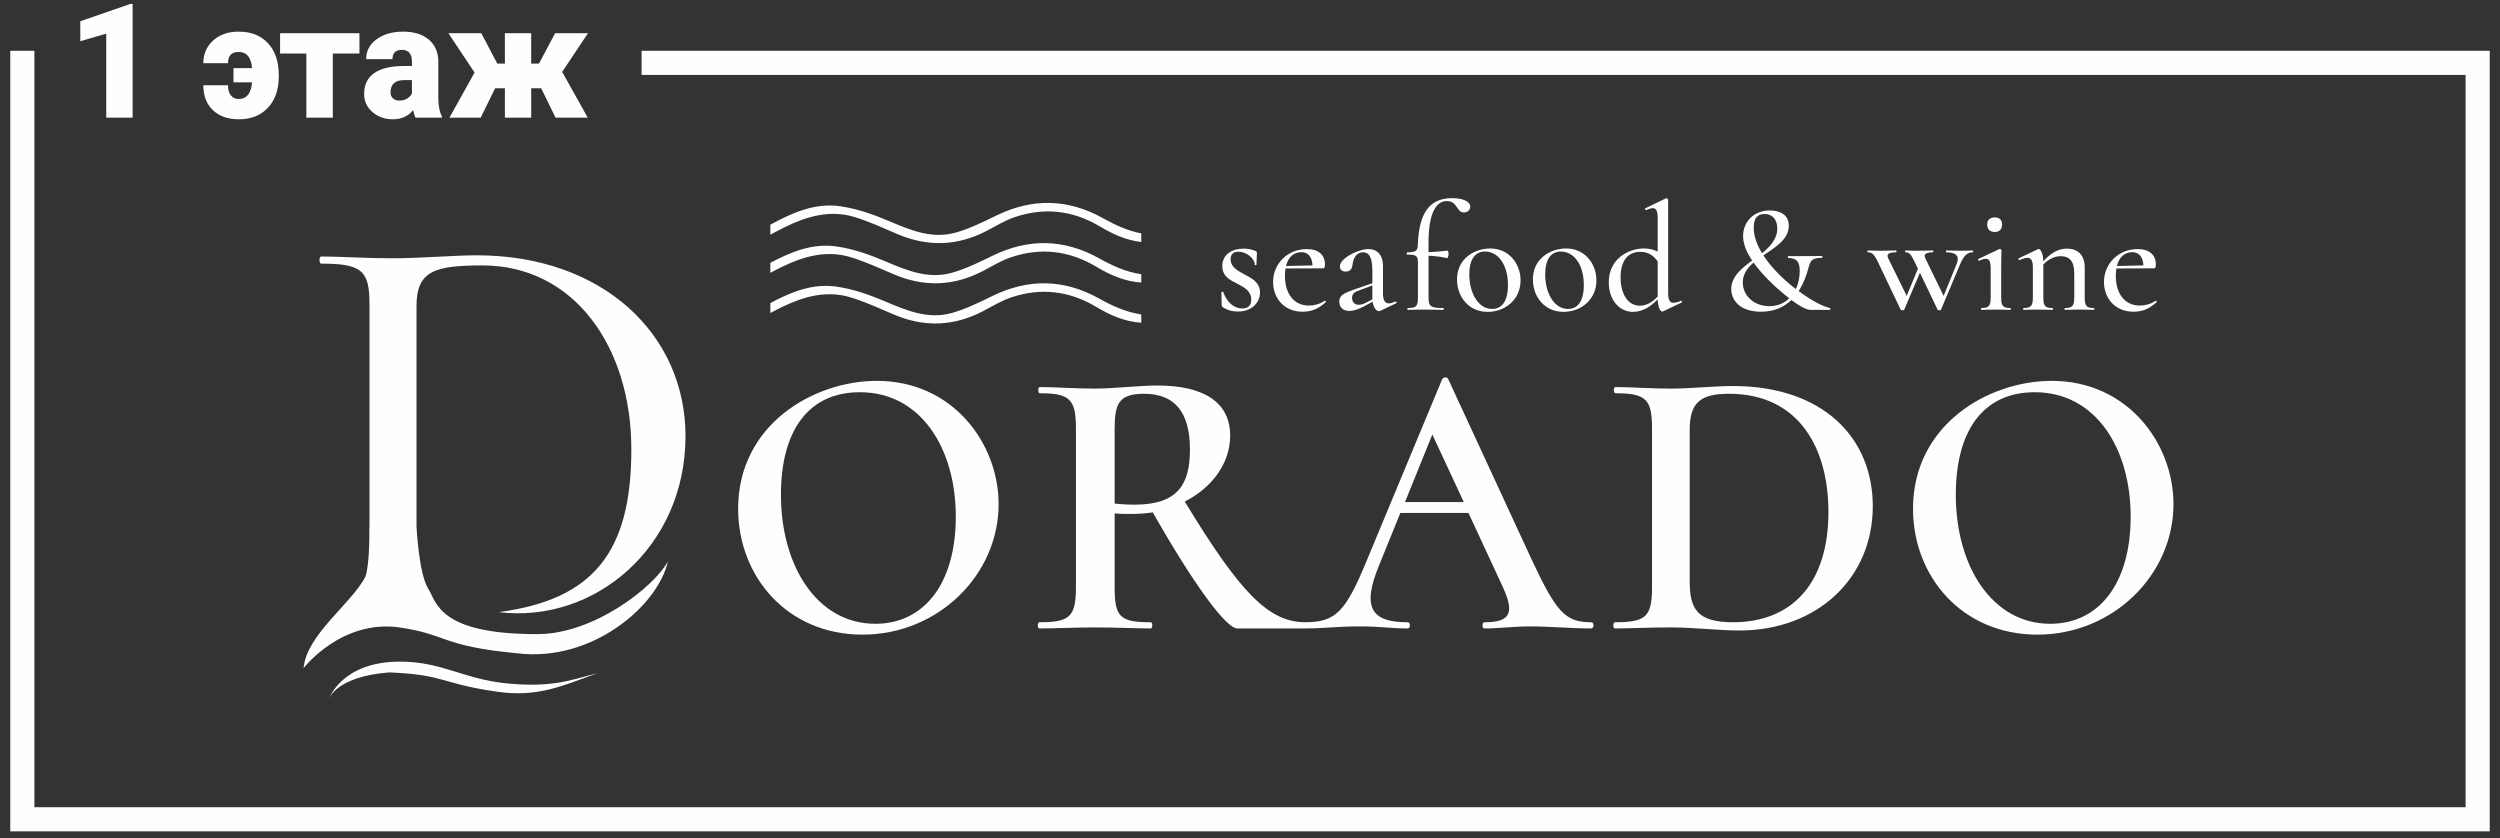 <?xml version="1.0" encoding="UTF-8"?>
<!DOCTYPE svg PUBLIC "-//W3C//DTD SVG 1.1//EN" "http://www.w3.org/Graphics/SVG/1.1/DTD/svg11.dtd">
<!-- Creator: CorelDRAW 2017 -->
<svg xmlns="http://www.w3.org/2000/svg" xml:space="preserve" width="513mm" height="172mm" version="1.1" style="shape-rendering:geometricPrecision; text-rendering:geometricPrecision; image-rendering:optimizeQuality; fill-rule:evenodd; clip-rule:evenodd"
viewBox="0 0 51300 17200"
 xmlns:xlink="http://www.w3.org/1999/xlink">
 <rect x="0" y="0" width="51300" height="17200" fill="#333333" stroke="none"/>
 <defs>
  <style type="text/css">
   <![CDATA[
    .fil1 {fill:#FEFEFE;fill-rule:nonzero}
    .fil0 {fill:#39AAE1;fill-rule:nonzero}
   ]]>
  </style>
 </defs>
<symbol id="Fm0-41-0" viewBox="211898.9 -39997.57 24077.29 18300">
 <polygon class="fil0" points="220496.78,-28977.95 221067.95,-25304.31 217055.19,-27107.7 216483.74,-30781.47 "/>
 <polygon class="fil0" points="216483.69,-30781.47 212470.94,-32584.69 211898.9,-36258.63 215912.53,-34454.08 "/>
 <polygon class="fil0" points="219924.2,-32650.81 215912.65,-34454.08 215340.15,-38128.31 219353.62,-36324.05 "/>
 <polygon class="fil0" points="235404.9,-29110.4 235976.19,-25436.88 231963.6,-27241.01 231392.72,-30913.91 "/>
 <polygon class="fil0" points="223938.29,-30847.46 224509.46,-27174.52 220496.7,-28977.95 219924.2,-32650.85 "/>
 <polygon class="fil0" points="227950.59,-29044.36 231963.64,-27240.97 232535.55,-23567.33 228522.8,-25370.88 "/>
 <polygon class="fil0" points="230821.18,-34586.48 231392.64,-30913.87 227380.63,-32716.22 226807.55,-36390.91 "/>
 <polygon class="fil0" points="223366.29,-34521.19 227380.67,-32716.18 227950.67,-29044.45 223938.21,-30847.38 "/>
 <polygon class="fil0" points="228522.88,-25370.92 229094.63,-21697.57 225081.46,-23501.12 224509.37,-27174.61 "/>
 <polygon class="fil0" points="218781.45,-39997.57 222795.5,-38194.18 223366.25,-34521.28 219353.66,-36323.92 "/>
</symbol>
<symbol id="Fm0-127-0" viewBox="212081.71 -40257.79 24077.11 18300">
 <polygon class="fil0" points="220679.54,-29238.16 221250.7,-25564.52 217237.83,-27368.04 216666.37,-31041.72 "/>
 <polygon class="fil0" points="216666.33,-31041.67 212653.62,-32844.89 212081.71,-36518.87 216095.17,-34714.27 "/>
 <polygon class="fil0" points="220106.87,-32911.18 216095.29,-34714.27 215522.79,-38388.66 219536.25,-36584.24 "/>
 <polygon class="fil0" points="235587.49,-29370.61 236158.82,-25697.26 232146.2,-27501.23 231575.49,-31174.16 "/>
 <polygon class="fil0" points="224120.91,-31107.67 224692.08,-27434.78 220679.5,-29238.16 220106.83,-32911.22 "/>
 <polygon class="fil0" points="228133.24,-29304.61 232146.28,-27501.19 232718.15,-23827.55 228705.45,-25631.27 "/>
 <polygon class="fil0" points="231003.78,-34846.68 231575.37,-31174.08 227563.24,-32976.59 226990.16,-36651.27 "/>
 <polygon class="fil0" points="223548.91,-34781.39 227563.28,-32976.55 228133.29,-29304.66 224120.83,-31107.63 "/>
 <polygon class="fil0" points="228705.49,-25631.31 229277.24,-21957.79 225264.07,-23761.35 224691.99,-27434.82 "/>
 <polygon class="fil0" points="218964.09,-40257.79 222978.12,-38454.36 223548.87,-34781.47 219536.29,-36584.15 "/>
</symbol>
<symbol id="Fm0-123-0" viewBox="211999.49 -40257.79 24077.24 18300">
 <polygon class="fil0" points="220597.31,-29238.16 221168.48,-25564.52 217155.61,-27368.04 216584.11,-31041.72 "/>
 <polygon class="fil0" points="216584.11,-31041.67 212571.4,-32844.89 211999.49,-36518.87 216012.94,-34714.27 "/>
 <polygon class="fil0" points="220024.78,-32911.18 216013.07,-34714.27 215440.57,-38388.66 219454.19,-36584.24 "/>
 <polygon class="fil0" points="235505.27,-29370.61 236076.73,-25697.26 232064.14,-27501.23 231493.27,-31174.16 "/>
 <polygon class="fil0" points="224038.69,-31107.67 224609.85,-27434.78 220597.27,-29238.16 220024.78,-32911.22 "/>
 <polygon class="fil0" points="228051.15,-29304.61 232064.19,-27501.19 232636.1,-23827.55 228623.35,-25631.27 "/>
 <polygon class="fil0" points="230921.56,-34846.68 231493.14,-31174.08 227481.02,-32976.59 226908.07,-36651.27 "/>
 <polygon class="fil0" points="223466.73,-34781.39 227481.06,-32976.55 228051.23,-29304.66 224038.61,-31107.63 "/>
 <polygon class="fil0" points="228623.39,-25631.31 229195.02,-21957.79 225181.81,-23761.35 224609.9,-27434.82 "/>
 <polygon class="fil0" points="218881.86,-40257.79 222896.07,-38454.36 223466.65,-34781.47 219454.19,-36584.15 "/>
</symbol>
<symbol id="Fm0-45-0" viewBox="211899.08 -39997.57 24077.17 18300">
 <polygon class="fil0" points="220496.93,-28977.95 221068.14,-25304.31 217055.21,-27107.7 216483.76,-30781.47 "/>
 <polygon class="fil0" points="216483.76,-30781.47 212471,-32584.69 211899.08,-36258.63 215912.59,-34454.08 "/>
 <polygon class="fil0" points="219924.27,-32650.81 215912.71,-34454.08 215340.22,-38128.31 219353.68,-36324.05 "/>
 <polygon class="fil0" points="235404.92,-29110.4 235976.25,-25436.88 231963.66,-27241.01 231392.91,-30913.91 "/>
 <polygon class="fil0" points="223938.31,-30847.46 224509.52,-27174.52 220496.89,-28977.95 219924.27,-32650.85 "/>
 <polygon class="fil0" points="227950.65,-29044.36 231963.7,-27240.97 232535.62,-23567.33 228522.86,-25370.88 "/>
 <polygon class="fil0" points="230821.2,-34586.48 231392.83,-30913.87 227380.65,-32716.22 226807.57,-36390.91 "/>
 <polygon class="fil0" points="223366.36,-34521.19 227380.73,-32716.18 227950.74,-29044.45 223938.27,-30847.38 "/>
 <polygon class="fil0" points="228522.9,-25370.92 229094.65,-21697.57 225081.48,-23501.12 224509.4,-27174.61 "/>
 <polygon class="fil0" points="218781.47,-39997.57 222795.56,-38194.18 223366.27,-34521.28 219353.68,-36323.92 "/>
</symbol>
<symbol id="Fm0-115-0" viewBox="211898.59 -40290.71 24077.23 18300">
 <polygon class="fil0" points="220496.41,-29271.08 221067.58,-25597.44 217054.71,-27400.82 216483.25,-31074.63 "/>
 <polygon class="fil0" points="216483.25,-31074.59 212470.5,-32877.85 211898.59,-36551.78 215912.04,-34747.23 "/>
 <polygon class="fil0" points="219923.71,-32943.97 215912.17,-34747.23 215339.67,-38421.45 219353.29,-36617.15 "/>
 <polygon class="fil0" points="235404.37,-29403.52 235975.82,-25730.05 231963.24,-27534.14 231392.37,-31207.07 "/>
 <polygon class="fil0" points="223937.79,-31140.58 224508.95,-27467.69 220496.37,-29271.08 219923.71,-32944.01 "/>
 <polygon class="fil0" points="227950.12,-29337.53 231963.28,-27534.14 232535.03,-23860.5 228522.45,-25664.01 "/>
 <polygon class="fil0" points="230820.66,-34879.59 231392.28,-31206.99 227380.12,-33009.38 226807.04,-36684.02 "/>
 <polygon class="fil0" points="223365.83,-34814.34 227380.16,-33009.34 227950.16,-29337.57 223937.75,-31140.54 "/>
 <polygon class="fil0" points="228522.49,-25664.05 229094.11,-21990.71 225080.91,-23794.26 224508.87,-27467.77 "/>
 <polygon class="fil0" points="218780.96,-40290.71 222795.16,-38487.32 223365.75,-34814.39 219353.29,-36617.07 "/>
</symbol>
<symbol id="Fm0-49-0" viewBox="211899.02 -39997.57 24077.29 18300">
 <polygon class="fil0" points="220496.87,-28977.95 221068.03,-25304.31 217055.15,-27107.7 216483.69,-30781.47 "/>
 <polygon class="fil0" points="216483.69,-30781.47 212470.94,-32584.69 211899.02,-36258.63 215912.48,-34454.08 "/>
 <polygon class="fil0" points="219924.16,-32650.81 215912.61,-34454.08 215340.11,-38128.31 219353.74,-36324.05 "/>
 <polygon class="fil0" points="235404.86,-29110.4 235976.31,-25436.88 231963.72,-27241.01 231392.85,-30913.91 "/>
 <polygon class="fil0" points="223938.25,-30847.46 224509.42,-27174.52 220496.83,-28977.95 219924.16,-32650.85 "/>
 <polygon class="fil0" points="227950.59,-29044.36 231963.76,-27240.97 232535.51,-23567.33 228522.92,-25370.88 "/>
 <polygon class="fil0" points="230821.14,-34586.48 231392.76,-30913.87 227380.59,-32716.22 226807.51,-36390.91 "/>
 <polygon class="fil0" points="223366.29,-34521.19 227380.63,-32716.18 227950.63,-29044.45 223938.21,-30847.38 "/>
 <polygon class="fil0" points="228522.96,-25370.92 229094.59,-21697.57 225081.37,-23501.12 224509.33,-27174.61 "/>
 <polygon class="fil0" points="218781.41,-39997.57 222795.62,-38194.18 223366.21,-34521.28 219353.74,-36323.92 "/>
</symbol>
<symbol id="Fm0-37-0" viewBox="212001 -39997.57 24077.3 18300">
 <polygon class="fil0" points="220598.85,-28977.95 221170.02,-25304.31 217157.13,-27107.7 216585.68,-30781.47 "/>
 <polygon class="fil0" points="216585.68,-30781.47 212572.92,-32584.69 212001,-36258.63 216014.51,-34454.08 "/>
 <polygon class="fil0" points="220026.31,-32650.81 216014.59,-34454.08 215442.09,-38128.31 219455.72,-36324.05 "/>
 <polygon class="fil0" points="235506.84,-29110.4 236078.3,-25436.88 232065.7,-27241.01 231494.83,-30913.91 "/>
 <polygon class="fil0" points="224040.23,-30847.46 224611.4,-27174.52 220598.81,-28977.95 220026.31,-32650.85 "/>
 <polygon class="fil0" points="228052.7,-29044.36 232065.75,-27240.97 232637.54,-23567.33 228624.9,-25370.88 "/>
 <polygon class="fil0" points="230923.12,-34586.48 231494.75,-30913.87 227482.57,-32716.22 226909.66,-36390.91 "/>
 <polygon class="fil0" points="223468.27,-34521.19 227482.61,-32716.18 228052.78,-29044.45 224040.15,-30847.38 "/>
 <polygon class="fil0" points="228624.95,-25370.92 229196.57,-21697.57 225183.4,-23501.12 224611.48,-27174.61 "/>
 <polygon class="fil0" points="218883.39,-39997.57 222897.61,-38194.18 223468.19,-34521.28 219455.72,-36323.92 "/>
</symbol>
<symbol id="Fm0-53-0" viewBox="212064.29 -39997.75 24077.33 18300">
 <polygon class="fil0" points="220662.19,-28978.02 221233.36,-25304.52 217220.46,-27107.92 216648.99,-30781.76 "/>
 <polygon class="fil0" points="216648.99,-30781.72 212636.21,-32584.83 212064.29,-36258.79 216077.78,-34454.35 "/>
 <polygon class="fil0" points="220089.53,-32651.07 216077.91,-34454.35 215505.4,-38128.6 219518.9,-36324.16 "/>
 <polygon class="fil0" points="235570.28,-29110.63 236141.62,-25437.09 232128.96,-27241.24 231558.25,-30914.16 "/>
 <polygon class="fil0" points="224103.6,-30847.59 224674.77,-27174.79 220662.15,-28978.02 220089.48,-32651.11 "/>
 <polygon class="fil0" points="228115.97,-29044.47 232129.04,-27241.24 232700.92,-23567.4 228688.18,-25371.09 "/>
 <polygon class="fil0" points="230986.54,-34586.75 231558.16,-30914.12 227545.96,-32716.48 226972.88,-36391.2 "/>
 <polygon class="fil0" points="223531.6,-34521.47 227546,-32716.44 228116.01,-29044.56 224103.52,-30847.5 "/>
 <polygon class="fil0" points="228688.22,-25371.13 229259.97,-21697.75 225246.77,-23501.32 224674.69,-27174.87 "/>
 <polygon class="fil0" points="218946.73,-39997.75 222960.8,-38194.35 223531.56,-34521.42 219518.94,-36324.08 "/>
</symbol>
<symbol id="Fm0-33-0" viewBox="211898.94 -39997.57 24077.29 18300">
 <polygon class="fil0" points="220496.78,-28977.95 221067.95,-25304.31 217055.23,-27107.7 216483.74,-30781.47 "/>
 <polygon class="fil0" points="216483.74,-30781.47 212470.85,-32584.69 211898.94,-36258.63 215912.57,-34454.08 "/>
 <polygon class="fil0" points="219924.24,-32650.81 215912.69,-34454.08 215340.2,-38128.31 219353.66,-36324.05 "/>
 <polygon class="fil0" points="235404.94,-29110.4 235976.23,-25436.88 231963.64,-27241.01 231392.76,-30913.91 "/>
 <polygon class="fil0" points="223938.17,-30847.46 224509.33,-27174.52 220496.74,-28977.95 219924.24,-32650.85 "/>
 <polygon class="fil0" points="227950.63,-29044.36 231963.68,-27240.97 232535.6,-23567.33 228522.84,-25370.88 "/>
 <polygon class="fil0" points="230821.22,-34586.48 231392.68,-30913.87 227380.67,-32716.22 226807.59,-36390.91 "/>
 <polygon class="fil0" points="223366.33,-34521.19 227380.71,-32716.18 227950.72,-29044.45 223938.12,-30847.38 "/>
 <polygon class="fil0" points="228522.88,-25370.92 229094.5,-21697.57 225081.33,-23501.12 224509.42,-27174.61 "/>
 <polygon class="fil0" points="218781.33,-39997.57 222795.54,-38194.18 223366.29,-34521.28 219353.66,-36323.92 "/>
</symbol>
<symbol id="Fm0-119-0" viewBox="158676.33 -40036.94 24077.5 18300">
 <polygon class="fil0" points="167274.28,-29017.21 167845.45,-25343.71 163832.66,-27147.11 163261.2,-30820.91 "/>
 <polygon class="fil0" points="163261.2,-30820.91 159248.25,-32624.02 158676.33,-36297.98 162689.99,-34493.37 "/>
 <polygon class="fil0" points="166701.73,-32690.26 162690.11,-34493.37 162117.61,-38167.79 166131.14,-36363.35 "/>
 <polygon class="fil0" points="182182.49,-29149.78 182753.83,-25476.27 178741.21,-27280.43 178170.33,-30953.35 "/>
 <polygon class="fil0" points="170715.68,-30886.73 171286.85,-27213.93 167274.19,-29017.21 166701.73,-32690.3 "/>
 <polygon class="fil0" points="174728.18,-29083.66 178741.25,-27280.38 179313.17,-23606.59 175300.39,-25410.28 "/>
 <polygon class="fil0" points="177598.74,-34625.94 178170.2,-30953.31 174158.17,-32755.67 173585.08,-36430.38 "/>
 <polygon class="fil0" points="170143.85,-34560.65 174158.21,-32755.63 174728.22,-29083.7 170715.6,-30886.69 "/>
 <polygon class="fil0" points="175300.43,-25410.32 175872.05,-21736.94 171858.81,-23540.51 171286.94,-27214.02 "/>
 <polygon class="fil0" points="165558.81,-40036.94 169573.05,-38233.54 170143.76,-34560.57 166131.14,-36363.27 "/>
</symbol>
 <g id="Слой_x0020_1">
  <path class="fil1" d="M15806.86 5393.93c421.85,-224.63 861.52,-405.67 1349.93,-338.01 339.27,46.78 676.57,164.8 994.14,299.57 446.73,189.71 890.69,380.03 1380.51,242.23 287.45,-80.98 562.13,-216.45 832.12,-348.5 741.9,-362.93 1472.95,-348.34 2190.63,52.12 275.34,154 554.82,280.74 864.86,326.1l0 169.83c-336.03,-19.58 -638.26,-153.28 -926.46,-325.59 -553.75,-330.69 -1138.83,-397.43 -1746.67,-192.38 -202.18,68.36 -388.77,184.2 -579.54,283.55 -595.93,310.26 -1200.8,330.69 -1819.14,68.88 -294.25,-124.78 -586.34,-261.11 -891.04,-354.05 -496.64,-151.27 -966.73,-17.81 -1416.85,201.32 -78.36,37.94 -155.4,78.65 -232.49,120.13l0 -205.2z"/>
  <path class="fil1" d="M15806.86 6218.53c421.85,-224.63 861.52,-405.66 1349.93,-338.01 339.27,46.83 676.57,164.85 994.14,299.56 446.73,189.76 890.69,380.03 1380.51,242.29 287.45,-81.03 562.13,-216.45 832.12,-348.55 741.9,-362.92 1472.95,-348.34 2190.63,52.17 275.34,153.94 554.82,280.69 864.86,326.1l0 169.78c-336.03,-19.58 -638.26,-153.24 -926.46,-325.54 -553.75,-330.74 -1138.83,-397.49 -1746.67,-192.24 -202.18,68.17 -388.77,184.21 -579.54,283.36 -595.93,310.26 -1200.8,330.89 -1819.14,68.88 -294.25,-124.58 -586.34,-261.12 -891.04,-353.85 -496.64,-151.47 -966.73,-17.96 -1416.85,201.17 -78.36,37.89 -155.4,78.65 -232.49,120.13l0 -205.25z"/>
  <path class="fil1" d="M15806.86 4611.36c445.51,-243.35 909.2,-451.93 1427.89,-380.19 339.46,46.98 676.56,164.8 994.13,299.71 446.79,189.57 890.69,380.04 1380.52,242.09 287.49,-80.98 562.13,-216.45 832.32,-348.5 741.89,-362.92 1472.74,-348.19 2190.43,52.32 252.03,140.78 507.64,258.8 786.9,312.57l0 176.4c-305.04,-33.86 -582.76,-159.84 -848.5,-318.63 -553.76,-330.73 -1138.79,-397.63 -1746.48,-192.44 -202.23,68.37 -388.77,184.07 -579.74,283.57 -595.93,310.1 -1200.8,330.53 -1819.13,68.86 -294.21,-124.92 -586.35,-261.1 -891.05,-354.19 -496.64,-151.11 -966.53,-17.61 -1416.84,201.32 -104.7,50.76 -207.03,106.46 -310.45,162.52l0 -205.41z"/>
  <path class="fil1" d="M25526.99 5625.78c157.88,82.23 328.38,167.5 328.38,375.79 0,202.18 -161.06,391.58 -458,391.58 -100.91,0 -202.02,-22.09 -309.33,-91.52 -9.6,-9.58 -19.03,-19.02 -19.03,-37.9l-6.26 -268.42c0,-9.43 31.69,-12.61 37.95,-3.03 72.61,208.29 221.05,337.65 388.36,337.65 119.97,0 189.56,-59.99 186.18,-182.95 -3.03,-179.97 -145.07,-252.79 -281.05,-322.36 -151.46,-75.63 -312.36,-151.31 -312.36,-365.96 0,-252.58 220.89,-356.87 438.76,-356.87 82.19,0 154.65,12.61 239.91,47.18 22.26,9.58 31.69,22.25 31.69,37.89 0,72.61 -9.43,151.67 -9.43,246.32 0,9.64 -34.72,9.64 -34.72,0 0,-132.59 -176.89,-268.37 -334.82,-268.37 -91.47,0 -160.9,41.27 -160.9,154.65 0,158.07 135.62,230.53 274.67,306.32z"/>
  <path class="fil1" d="M27203.69 6200.46c-151.46,142.24 -303.14,195.97 -473.63,195.97 -394.66,0 -606.12,-293.7 -606.12,-609.65 0,-375.75 296.73,-675.66 691.34,-675.66 240.12,0 372.71,120.14 372.71,312.72 0,47.19 -6.4,82.25 -34.66,82.25l-773.58 2.83c-9.63,47.38 -12.82,97.94 -12.82,154.69 0,356.88 180.13,606.43 492.5,606.43 104.29,0 224.28,-28.45 322.16,-97.88 12.66,-6.26 34.72,18.87 22.1,28.3zm-814.7 -741.9l0 0 543.25 -12.61c-6.41,-170.55 -88.45,-271.65 -227.45,-271.65 -160.96,0 -271.66,107.31 -315.8,284.26z"/>
  <path class="fil1" d="M28650.11 6222.72l-325.4 154.64c-6.25,3.23 -15.84,6.26 -28.3,6.26 -53.74,0 -113.72,-69.23 -129.41,-192.59l-176.91 94.71c-119.98,63.16 -214.84,94.85 -300.11,94.85 -135.82,0 -208.28,-79.01 -208.28,-192.58 0,-126.4 94.71,-173.73 318.99,-252.59l359.89 -123.16 0 -258.99c0,-281.04 -72.61,-375.75 -189.36,-375.75 -135.82,0 -202.22,116.76 -217.87,255.61 -9.43,79.01 -44.35,139.16 -139,139.16 -79.06,0 -119.98,-41.28 -119.98,-107.47 0,-161.1 366.31,-353.7 587.35,-353.7 167.37,0 296.73,107.32 296.73,347.44l0 558.75c0,139.01 37.95,208.58 123.17,208.58 31.53,0 78.86,-15.84 132.65,-37.88 18.87,-6.42 34.71,25.07 15.84,34.71zm-489.53 -79.02l0 0 0 -34.72 0 -252.77 -274.63 104.28c-104.29,34.92 -142.03,82.25 -142.03,151.67 0,91.69 56.77,142.04 135.63,142.04 40.92,0 91.67,-12.61 139.01,-37.74l142.02 -72.76z"/>
  <path class="fil1" d="M30169.48 4239.71c0,75.83 -63.02,119.97 -129.57,119.97 -69.22,0 -100.91,-41.11 -138.86,-101.1 -50.55,-78.87 -104.14,-132.61 -214.63,-132.61 -217.87,0 -372.72,249.56 -372.72,846.2l0 202.22c126.34,-6.4 249.55,-15.84 388.56,-31.68 12.46,0 22.05,31.68 22.05,72.6 0,37.9 -19.02,85.28 -31.68,82.04 -132.6,-31.48 -252.59,-44.14 -378.93,-50.55l0 856.04c0,182.95 37.89,217.66 303.09,217.66 12.66,0 12.66,37.9 0,37.9 -142.03,0 -274.63,-6.21 -413.64,-6.21 -116.75,0 -230.53,6.21 -315.75,6.21 -12.46,0 -12.46,-37.9 0,-37.9 173.71,0 208.43,-34.71 208.43,-217.66l0 -710.58c0,-145.46 -31.54,-167.31 -217.87,-167.31 -15.69,0 -15.69,-47.38 0,-47.38 164.29,0 211.62,-31.68 214.84,-139.2 22.05,-697.7 258.79,-972.39 707.14,-972.39 224.28,0 369.54,72.66 369.54,173.73z"/>
  <path class="fil1" d="M29898.08 5733.19c0,-435.73 369.33,-634.53 682.06,-634.53 391.44,0 621.92,321.81 621.92,653.4 0,394.82 -315.75,647.4 -675.85,647.4 -388.21,0 -628.13,-309.34 -628.13,-666.27zm1045.19 113.78l0 0c0,-420.1 -205.4,-685.29 -470.45,-685.29 -202.23,0 -322.36,157.88 -322.36,467.42 0,404.21 195.97,710.37 464.19,710.37 205.46,0 328.62,-157.88 328.62,-492.5z"/>
  <path class="fil1" d="M31454.84 5733.19c0,-435.73 369.34,-634.53 682.06,-634.53 391.43,0 621.91,321.81 621.91,653.4 0,394.82 -315.75,647.4 -675.64,647.4 -388.42,0 -628.33,-309.34 -628.33,-666.27zm1045.19 113.78l0 0c0,-420.1 -205.41,-685.29 -470.45,-685.29 -202.18,0 -322.16,157.88 -322.16,467.42 0,404.21 195.77,710.37 464.04,710.37 205.4,0 328.57,-157.88 328.57,-492.5z"/>
  <path class="fil1" d="M34508.32 6206.88l-375.74 179.97c-6.21,3.18 -12.61,6.21 -18.87,6.21 -47.53,0 -91.69,-88.25 -98.09,-249.36 -126.34,129.42 -290.48,255.76 -511.52,255.76 -265.05,0 -492.35,-233.51 -492.35,-606.07 0,-489.67 413.64,-694.88 719.8,-694.88 107.32,0 198.85,22.05 284.07,63.17l0 -682.06c0,-145.26 -25.08,-208.28 -100.91,-208.28 -31.69,0 -75.84,12.46 -135.83,40.97 -15.84,6.41 -31.48,-31.54 -18.87,-37.75l419.89 -202.21c9.43,-3.19 12.67,-3.19 15.69,-3.19 16,0 34.87,19.03 34.87,31.49l0 1907.23c0,148.44 31.53,205.25 107.36,205.25 34.72,0 91.48,-9.43 154.86,-40.97 15.64,-9.59 31.33,28.3 15.64,34.72zm-492.7 -119.94l0 0 0 -723.24c-85.22,-119.98 -192.6,-195.76 -356.67,-195.76 -246.38,0 -404.25,170.49 -404.25,527.36 0,359.75 167.31,577.82 391.58,577.82 148.44,0 262.02,-78.87 369.34,-186.18z"/>
  <path class="fil1" d="M37549.14 6358.44l-397.84 0c-63.18,0 -176.91,-40.92 -391.6,-202.17 -145.21,139.2 -344.2,240.11 -625.29,240.11 -423.08,0 -609.26,-230.53 -609.26,-464.39 0,-255.61 208.44,-422.92 429.48,-587.21 -34.86,-50.56 -66.4,-104.13 -94.86,-154.69 -56.76,-119.98 -91.47,-227.31 -91.47,-344.26 0,-293.5 214.64,-527.21 549.26,-527.21 199.2,0 388.56,82.04 388.56,312.57 0,281.04 -271.6,438.92 -521.15,609.46 161.1,249.35 407.42,492.49 666.42,691.34 50.54,-110.34 78.86,-236.74 78.86,-369.34 0,-170.53 -47.33,-268.43 -233.72,-268.43 -12.66,0 -15.63,-37.73 0,-37.73l688.32 -3.18c16,0 16,37.89 0,37.89 -211.46,0 -233.55,59.99 -274.63,205.2 -37.95,139.06 -97.93,315.96 -202.08,476.87 268.43,198.84 498.96,315.6 641,347.28 15.84,3.22 12.61,37.89 0,37.89zm-833.58 -236.68l0 0c-25.29,-22.26 -53.54,-41.33 -82.04,-66.61 -233.71,-186.18 -480.05,-429.33 -650.58,-666.06 -126.4,107.31 -221.05,236.73 -221.05,407.27 0,262.03 221.05,486.3 546.23,486.3 164.14,0 303.14,-59.99 407.44,-160.9zm-558.91 -925.27l0 0c170.34,-139.2 312.78,-293.7 312.78,-508.54 0,-189.21 -104.49,-296.72 -259.19,-296.72 -148.29,0 -224.08,88.29 -224.08,277.85 0,173.57 63.18,350.52 170.49,527.41z"/>
  <path class="fil1" d="M40479.76 5177.47c-110.76,0 -183.15,66.25 -259,246.37l-391.58 931.27c-6.26,16.05 -63.22,16.05 -69.27,0l-363.28 -757.75 -322.17 757.75c-6.26,16.05 -63.17,16.05 -72.61,0l-454.6 -953.51c-88.5,-189.42 -135.82,-224.13 -221.1,-224.13 -9.44,0 -9.44,-37.88 0,-37.88 66.4,0 142.24,6.19 249.56,6.19 138.86,0 239.96,-6.19 331.44,-6.19 12.61,0 12.61,37.88 0,37.88 -123.01,0 -211.46,25.28 -160.9,123.01l378.92 770.72 230.53 -559.06 -53.94 -110.54c-88.29,-186.18 -123,-224.13 -202.02,-224.13 -9.43,0 -9.43,-37.88 0,-37.88 63.37,0 132.6,6.19 230.49,6.19 145.25,0 246.37,-6.19 334.81,-6.19 9.65,0 9.65,37.88 0,37.88 -123.36,0 -205.19,31.54 -157.87,123.01l375.74 770.72 268.43 -656.99c63.02,-157.87 -9.43,-236.74 -211.66,-236.74 -12.61,0 -12.61,-37.88 0,-37.88 98.08,0 173.77,6.19 315.8,6.19 97.88,0 139.01,-6.19 224.28,-6.19 12.61,0 12.61,37.88 0,37.88z"/>
  <path class="fil1" d="M40659.73 6320.55c151.68,0 189.41,-44.1 189.41,-217.87l0 -580.94c0,-148.44 -25.12,-211.67 -100.96,-211.67 -31.69,0 -78.81,12.67 -135.77,41.12 -15.85,6.26 -31.55,-31.68 -15.85,-37.89l429.48 -202.23c6.25,-3.03 6.25,-3.03 12.66,-3.03 15.85,0 31.49,18.87 31.49,31.55 0,44.14 -6.21,170.48 -6.21,375.89l0 587.2c0,173.77 34.71,217.87 189.36,217.87 12.66,0 12.66,37.94 0,37.94 -78.86,0 -183.15,-6.25 -296.88,-6.25 -113.57,0 -217.71,6.25 -296.73,6.25 -12.62,0 -12.62,-37.94 0,-37.94zm116.96 -1714.64l0 0c0,-91.48 59.99,-145.21 157.67,-145.21 94.9,0 148.49,53.73 148.49,145.21 0,97.94 -53.59,154.69 -148.49,154.69 -97.68,0 -157.67,-56.75 -157.67,-154.69z"/>
  <path class="fil1" d="M42967.98 6358.44c-78.86,0 -183.21,-6.2 -296.73,-6.2 -113.73,0 -221.1,6.2 -300.11,6.2 -9.43,0 -9.43,-37.89 0,-37.89 154.85,0 192.59,-44.15 192.59,-217.87l0 -492.5c0,-243.14 -91.48,-353.69 -281.04,-353.69 -119.84,0 -252.58,63.02 -353.54,170.54l0 675.65c0,173.72 34.71,217.87 189.41,217.87 12.61,0 12.61,37.89 0,37.89 -79.02,0 -183.16,-6.2 -296.73,-6.2 -113.73,0 -221.05,6.2 -300.11,6.2 -9.43,0 -9.43,-37.89 0,-37.89 154.9,0 192.59,-44.15 192.59,-217.87l0 -612.68c0,-138.81 -31.49,-198.8 -110.5,-198.8 -40.97,0 -94.55,15.84 -164.13,44.15 -15.85,9.43 -31.49,-28.31 -15.85,-34.71l391.59 -186.19c6.41,-3.38 12.67,-6.41 19.07,-6.41 37.9,0 91.48,91.48 94.66,255.61 151.51,-173.56 309.39,-262.01 483.12,-262.01 230.48,0 366.3,139.01 366.3,385.33l0 615.71c0,173.72 34.71,217.87 189.41,217.87 12.61,0 12.61,37.89 0,37.89z"/>
  <path class="fil1" d="M44253.24 6200.46c-151.67,142.24 -303.14,195.97 -473.48,195.97 -394.81,0 -606.27,-293.7 -606.27,-609.65 0,-375.75 296.73,-675.66 691.34,-675.66 240.12,0 372.72,120.14 372.72,312.72 0,47.19 -6.41,82.25 -34.72,82.25l-773.74 2.83c-9.43,47.38 -12.61,97.94 -12.61,154.69 0,356.88 180.13,606.43 492.5,606.43 104.29,0 224.27,-28.45 322.16,-97.88 12.67,-6.26 34.71,18.87 22.1,28.3zm-814.71 -741.9l0 0 543.26 -12.61c-6.41,-170.55 -88.5,-271.65 -227.51,-271.65 -161.05,0 -271.6,107.31 -315.75,284.26z"/>
  <path class="fil1" d="M11006.69 13012.14c-2014.75,0 -2048.4,-663.04 -2219.6,-933.23 -190.82,-301.52 -239.05,-1251.15 -239.05,-1251.15l-1.06 0 0 -4550.85c0,-720.71 378.56,-830.5 1355.24,-830.5 1868.42,0 3053.02,1660.89 3053.02,3773.32 0,2108.9 -776.96,3084.71 -2722.28,3341.04 0.15,0.14 0,-0.36 0,0 1972.01,239.56 3833.47,-1336.78 3833.47,-3609.46 0,-2100.52 -1709.65,-3712.49 -4286.11,-3712.49 -451.79,0 -1172.5,61.27 -1721.81,61.27 -561.72,0 -1062.44,-36.69 -1465.43,-36.69 -48.94,0 -48.94,146.53 0,146.53 842.66,0 988.93,146.27 988.93,842.46l0 4575.37 -4.08 0c0,0 17.1,708.44 -78.46,1004.62 -288.56,557.49 -1213.97,1194.34 -1269.11,1876.81 0,0 772.47,-1004.84 1968.07,-834.29 993.42,145.61 848.01,383.06 2418.8,530.95 1527.95,187.79 2885.15,-974 3087.54,-1883.92 -282.15,518.18 -1523.46,1501.26 -2698.08,1490.21z"/>
  <path class="fil1" d="M17993.61 7815.3c-1301.71,0 -2847.08,899.57 -2847.08,2624.76 0,1386.37 1005.49,2582.52 2550.69,2582.52 1555.85,0 2794.2,-1227.84 2794.2,-2677.78 0,-1248.84 -941.97,-2529.5 -2497.81,-2529.5zm-31.89 4984.98l0 0c-1185.26,0 -1936.75,-1174.77 -1936.75,-2645.96 0,-1344.18 582,-2106.01 1619.37,-2106.01 1259.53,0 1968.69,1164.06 1968.69,2550.48 0,1397.12 -666.83,2201.49 -1651.31,2201.49z"/>
  <path class="fil1" d="M32651.19 12768.59c-539.67,0 -719.65,-211.62 -1238.33,-1323.05l-1693.3 -3661.93c-21.13,-53.03 -95.2,-53.03 -127.09,0l-1545.16 3714.81c-440.88,1070.67 -642.75,1266.43 -1265.37,1269.82 -748.31,-3.39 -1330.52,-597.55 -2470.42,-2476.27 561.01,-285.88 931.46,-783.18 931.46,-1354.73 0,-666.78 -518.68,-1026.68 -1492.32,-1026.68 -370.4,0 -899.64,63.38 -1280.73,63.38 -412.72,0 -825.35,-31.54 -1132.37,-31.54 -42.18,0 -42.18,126.89 0,126.89 624.38,0 740.79,127.1 740.79,730.35l0 3238.45c0,614.1 -116.41,730.5 -751.28,730.5 -42.4,0 -42.4,126.94 0,126.94 306.82,0 730.14,-21.18 1142.86,-21.18 455.16,0 825.56,21.18 1143.13,21.18 42.18,0 42.18,-126.94 0,-126.94 -645.58,0 -740.84,-116.4 -740.84,-730.5l0 -1502.83c116.4,10.71 232.85,10.71 338.56,10.71 148.28,0 296.52,-10.71 444.46,-31.69 836.2,1471.14 1502.98,2381.25 1735.83,2381.25l1397.06 0c0.21,0 0.36,-0.19 0.72,-0.19 408.53,-1.62 632.46,-41.98 1110.37,-41.98 455.11,0 634.89,42.17 984.3,42.17 63.37,0 63.37,-126.94 0,-126.94 -730.5,0 -952.61,-285.68 -582.01,-1174.97l433.77 -1068.85 1397.06 0 687.97 1481.83c264.48,560.67 190.47,761.99 -359.9,761.99 -52.89,0 -52.89,126.94 0,126.94 307.02,0 603.4,-42.17 931.25,-42.17 402.29,0 857.45,42.17 1259.53,42.17 63.53,0 63.53,-126.94 0,-126.94zm-9366.35 -2413.1l0 0c-169.12,0 -296.22,-10.64 -412.62,-21.19l0 -1513.47c0,-529.17 74.07,-740.83 603.24,-740.83 624.4,0 941.96,370.38 941.96,1142.91 0,698.47 -232.8,1132.58 -1132.58,1132.58zm5545.64 -52.88l0 0 561.08 -1386.57 645.37 1386.57 -1206.45 0z"/>
  <path class="fil1" d="M35561.44 7921.16c-402.09,0 -857.2,52.88 -1280.52,52.88 -423.43,0 -825.71,-31.69 -1132.58,-31.69 -42.18,0 -42.18,126.89 0,126.89 635.08,0 751.53,127.1 751.53,730.51l0 3238.44c0,613.95 -116.45,730.35 -762.03,730.35 -42.39,0 -42.39,126.89 0,126.89 306.88,0 719.65,-21.18 1143.08,-21.18 455.15,0 1016.03,63.57 1407.61,63.57 1608.73,0 2741.16,-1079.55 2741.16,-2550.69 0,-1407.61 -1026.68,-2465.97 -2868.25,-2465.97zm0 4847.38l0 0c-740.8,0 -888.89,-275.18 -888.89,-846.75l0 -3100.86c0,-561.22 222.11,-740.84 804.37,-740.84 1449.94,0 2042.5,1132.23 2042.5,2423.45 0,1460.63 -740.85,2265 -1957.98,2265z"/>
  <path class="fil1" d="M42101.7 7815.3c-1301.7,0 -2846.86,899.57 -2846.86,2624.76 0,1386.37 1005.33,2582.52 2550.69,2582.52 1555.65,0 2793.98,-1227.84 2793.98,-2677.78 0,-1248.84 -941.95,-2529.5 -2497.81,-2529.5zm-31.68 4984.98l0 0c-1185.26,0 -1936.94,-1174.77 -1936.94,-2645.96 0,-1344.18 582.21,-2106.01 1619.37,-2106.01 1259.53,0 1968.68,1164.06 1968.68,2550.48 0,1397.12 -666.77,2201.49 -1651.11,2201.49z"/>
  <path class="fil1" d="M6752.57 14335.29c0,0 262.37,-758.6 1451.92,-758.6 876.11,-0.2 1295.49,359.34 2205.06,447.29 909.71,87.95 1291.01,-63.73 1850.62,-212.17 -737.97,273.07 -1238.85,500.72 -2066.72,381.25 -1166.59,-168.37 -1046.81,-346.74 -2205.58,-395.48 -1087.36,83.82 -1235.3,537.71 -1235.3,537.71z"/>
 </g>
 <g id="Слой_x0020_2">
  <polygon class="fil1" points="458.35,1042.07 705.85,1042.07 705.85,1537.08 705.85,3883.39 705.85,16564.21 50594.15,16564.21 50594.15,1537.08 13165.86,1537.08 13165.86,1042.07 51089.15,1042.07 51089.15,17059.21 210.85,17059.21 210.85,1042.07 "/>
  <path class="fil1" d="M2721.51 2414.76l-541.52 0 0 -1724.11 -532.22 155.35 0 -410.24 1023.96 -354.45 49.78 0 0 2333.45zm2175.36 -1348.88c-145.5,0 -218.25,77.14 -218.25,230.83l-506.51 0c0,-188.7 67.28,-343.51 201.29,-465.49 134.01,-121.42 308.5,-182.14 523.47,-182.14 253.26,0 453.46,79.31 601.69,237.4 147.69,158.07 222.08,377.41 222.08,658.56l0 22.44c0,269.11 -73.85,483.53 -221.54,642.16 -147.14,158.63 -346.78,237.94 -598.95,237.94 -222.63,0 -399.3,-61.81 -530.58,-185.97 -131.27,-123.62 -197.46,-294.84 -197.46,-512.54l506.51 0c0,87.52 19.15,156.44 56.89,206.22 38.29,50.32 92.99,75.49 164.64,75.49 161.36,0 252.17,-113.78 272.4,-341.32l-381.8 0 0 -292.09 381.8 0c-19.69,-220.99 -111.04,-331.49 -275.68,-331.49zm2478.95 32.82l-546.44 0 0 1316.06 -543.16 0 0 -1316.06 -538.79 0 0 -416.8 1628.39 0 0 416.8zm1152.51 1316.06c-19.71,-35.01 -36.65,-86.43 -51.43,-154.25 -99.55,124.71 -238.49,187.07 -416.81,187.07 -163.54,0 -302.48,-49.23 -416.8,-148.23 -114.32,-99.01 -171.21,-223.72 -171.21,-373.6 0,-188.16 69.47,-330.37 208.41,-426.65 138.94,-96.27 340.78,-144.4 605.51,-144.4l166.84 0 0 -91.89c0,-159.73 -68.93,-239.58 -206.76,-239.58 -128,0 -192.55,63.44 -192.55,189.8l-539.88 0c0,-167.38 71.12,-303.03 213.88,-407.51 142.76,-104.47 324.37,-156.44 545.89,-156.44 220.99,0 395.48,54.16 524.02,161.91 127.99,107.76 193.63,255.99 196.92,443.61l0 767.43c2.19,159.17 26.8,281.15 73.84,365.38l0 27.35 -539.87 0zm-338.59 -351.16c67.28,0 123.06,-14.23 167.92,-43.22 44.3,-28.99 76.03,-61.81 95.18,-98.45l0 -278.42 -156.99 0c-188.17,0 -282.25,84.78 -282.25,254.34 0,49.23 16.42,89.16 49.78,119.8 32.82,30.63 75.49,45.95 126.36,45.95zm2915.44 -252.71l-205.12 0 0 603.87 -539.88 0 0 -603.87 -200.2 0 -296.46 603.87 -641.08 0 515.81 -926.6 -536.6 -806.26 674.44 0 328.74 623.56 155.35 0 0 -623.56 539.88 0 0 623.56 160.26 0 330.38 -623.56 674.44 0 -539.88 809.55 15.86 -7.67 519.1 930.98 -660.21 0 -294.83 -603.87z"/>
 </g>
</svg>

